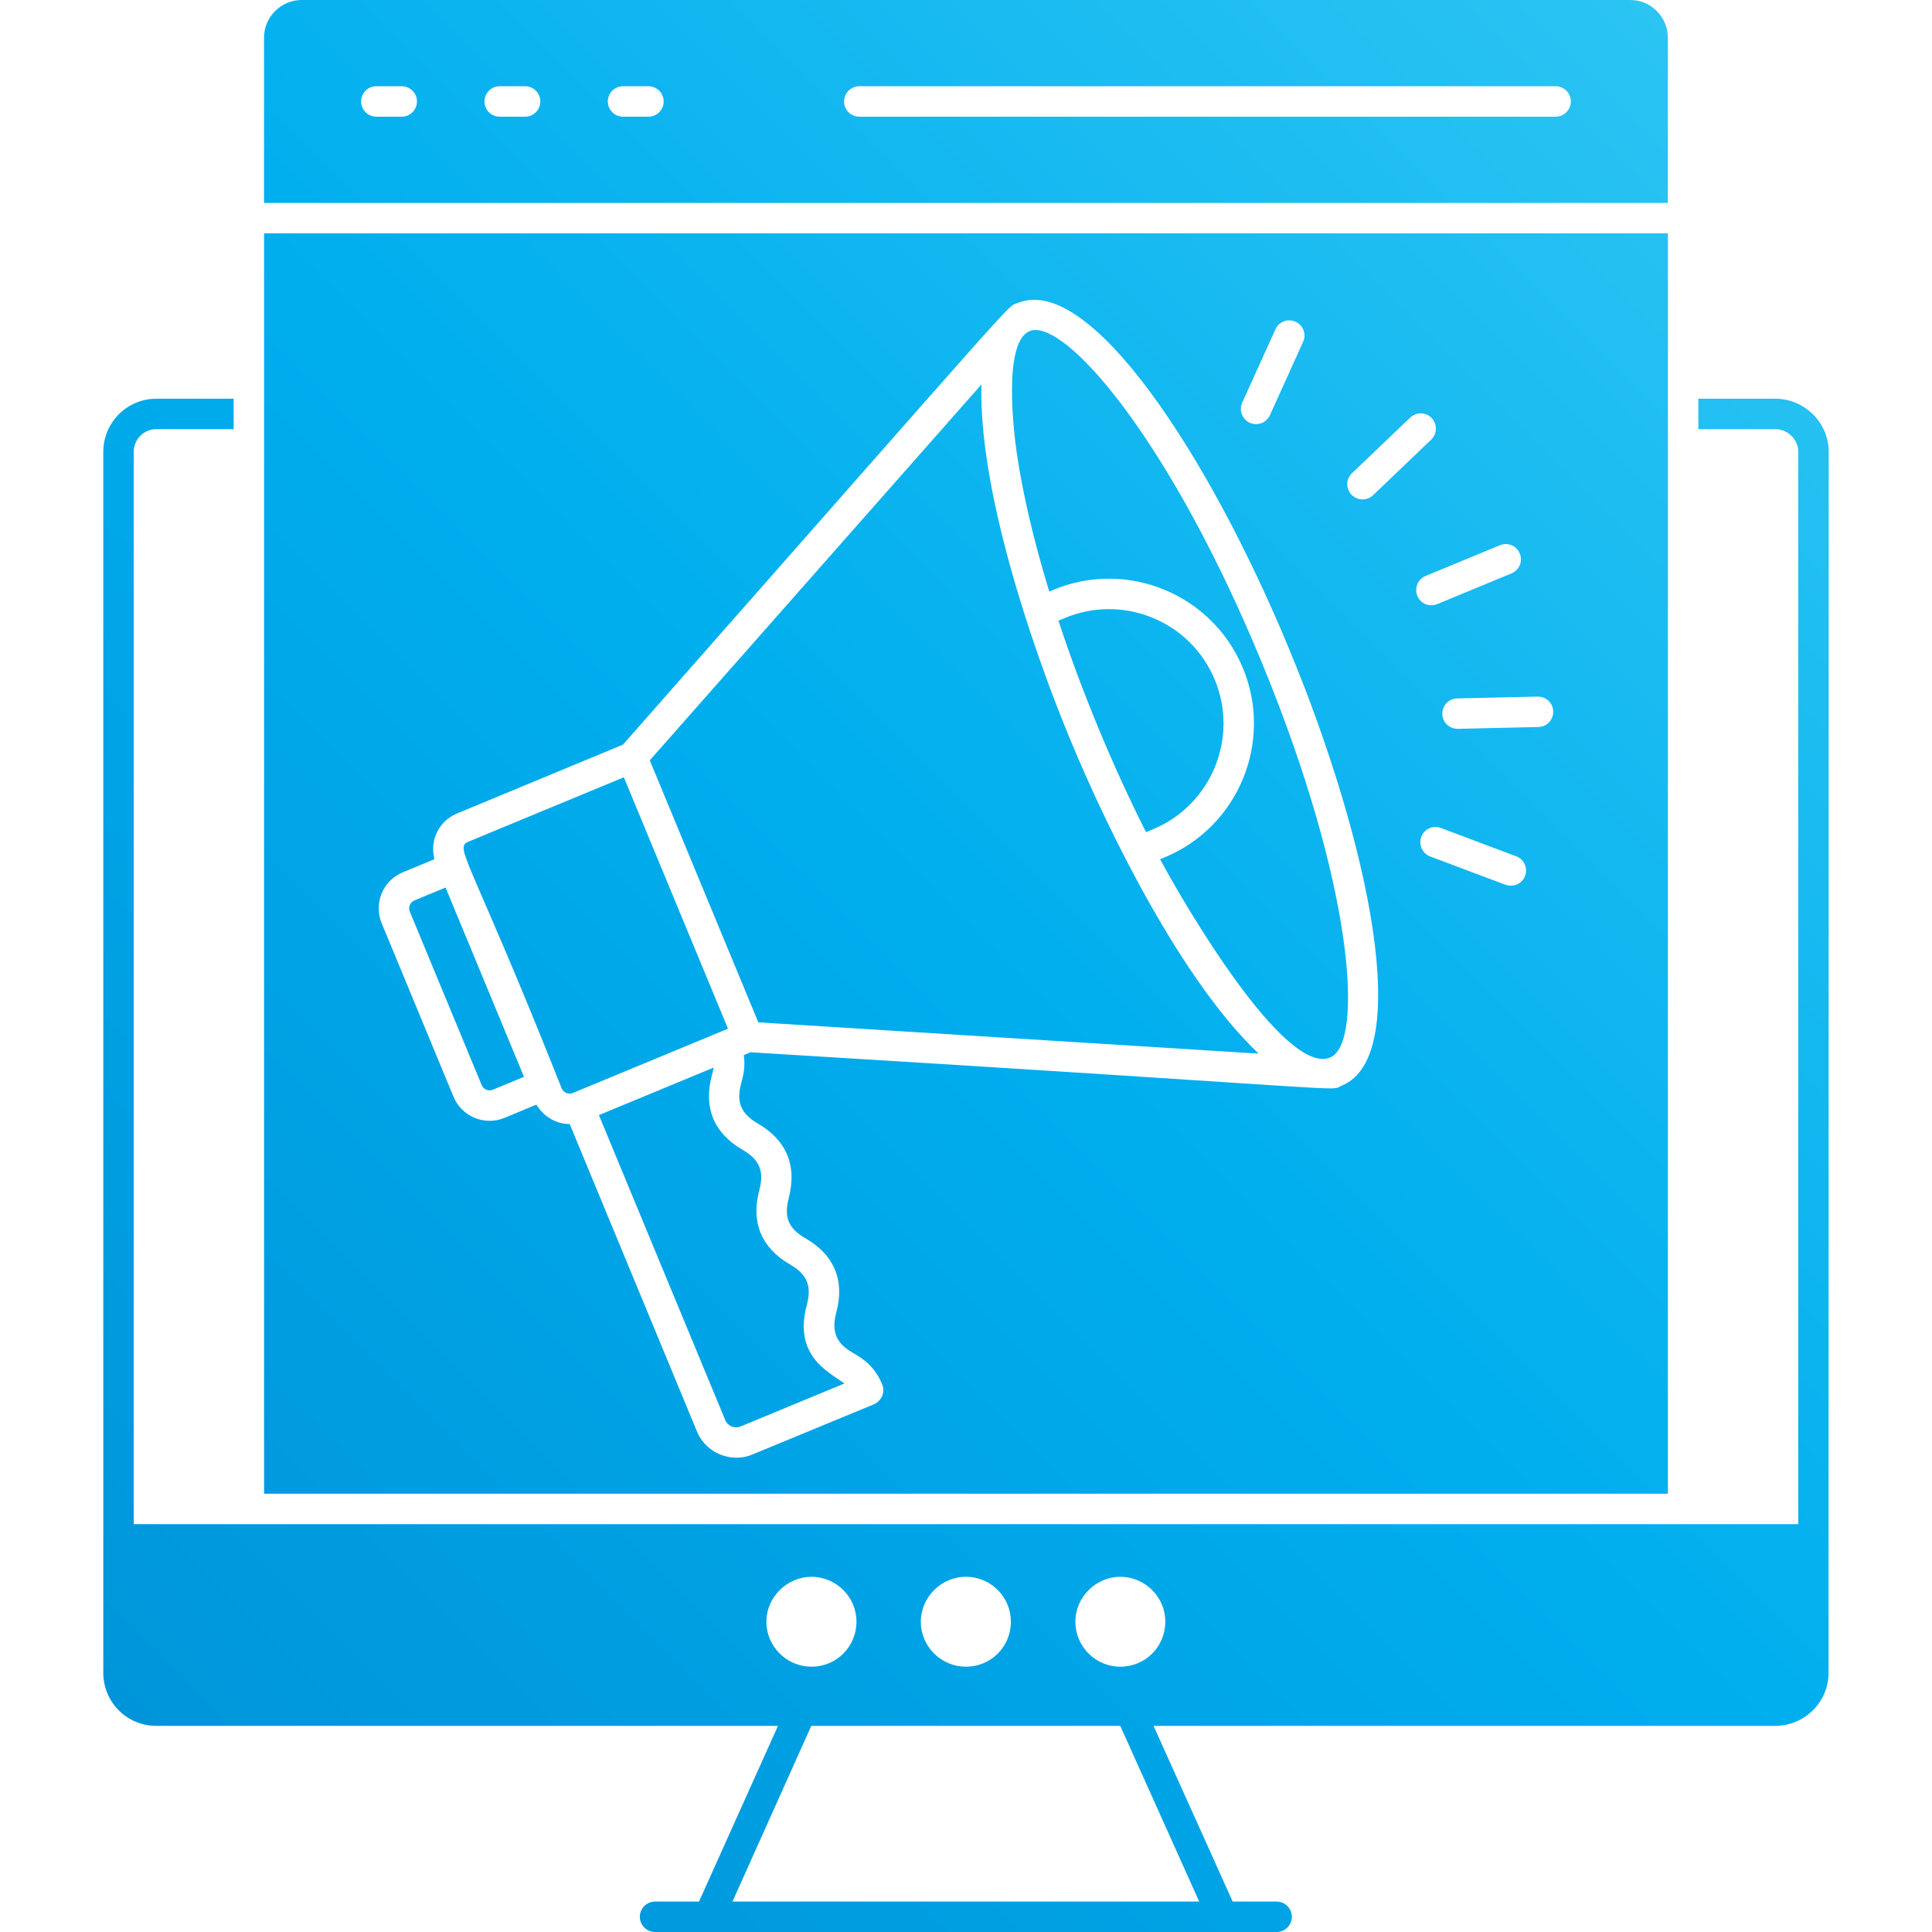 <svg xmlns="http://www.w3.org/2000/svg" enable-background="new 0 0 512 512" viewBox="0 0 512 512" id="digital-marketing">
  <linearGradient id="a" x1="41.486" x2="470.449" y1="48.729" y2="477.692" gradientTransform="matrix(1 0 0 -1 0 512)" gradientUnits="userSpaceOnUse">
    <stop offset="0" stop-color="#0095da"></stop>
    <stop offset=".5" stop-color="#00aeee"></stop>
    <stop offset="1" stop-color="#2bc4f3"></stop>
  </linearGradient>
  <path fill="url(#a)" d="M442.002,10.038c0-5.563-4.475-10.039-9.999-10.039H79.972c-5.523,0-9.998,4.475-9.998,9.998v43.783h372.027V10.038H442.002z M106.465,30.922h-6.74c-2.228,0-4.032-1.803-4.032-4.032s1.803-4.032,4.032-4.032h6.74c2.228,0,4.032,1.803,4.032,4.032S108.694,30.922,106.465,30.922z M139.159,30.922h-6.74c-2.229,0-4.032-1.803-4.032-4.032s1.803-4.032,4.032-4.032h6.74c2.228,0,4.032,1.803,4.032,4.032S141.386,30.922,139.159,30.922z M171.847,30.922h-6.736c-2.228,0-4.032-1.803-4.032-4.032s1.803-4.032,4.032-4.032h6.736c2.229,0,4.032,1.803,4.032,4.032S174.076,30.922,171.847,30.922z M412.25,30.922H227.718c-2.229,0-4.032-1.803-4.032-4.032s1.803-4.032,4.032-4.032H412.25c2.228,0,4.032,1.803,4.032,4.032S414.478,30.922,412.25,30.922z M470.477,105.665h-20.4v8.063h20.4c3.306,0,6.088,2.742,6.088,6.007v284.181H35.436V119.735c0-3.306,2.701-6.007,5.967-6.007h20.52v-8.063h-20.52c-7.741,0-14.029,6.33-14.029,14.069v323.569c0,7.78,6.248,14.069,14.029,14.069H206.17l-20.923,46.563h-11.651c-2.217,0-4.032,1.814-4.032,4.032c0,2.217,1.814,4.032,4.032,4.032h164.728c2.217,0,4.032-1.814,4.032-4.032c0-2.217-1.814-4.032-4.032-4.032h-11.651l-20.965-46.563h164.728c7.78,0,14.151-6.289,14.151-14.069c0-68.294,0.04-270.434,0.04-323.569C484.627,111.995,478.216,105.665,470.477,105.665z M255.96,417.865c6.717,0,11.934,5.439,11.934,11.892c0,6.652-5.281,11.933-11.934,11.933c-6.491,0-11.933-5.281-11.933-11.933C244.026,423.394,249.344,417.865,255.96,417.865z M203.107,429.758c0-6.614,5.6-11.892,11.933-11.892c6.579,0,11.933,5.373,11.933,11.892c0,6.652-5.321,11.933-11.933,11.933C208.55,441.691,203.107,436.41,203.107,429.758z M317.802,503.937H194.116l20.883-46.564h81.88L317.802,503.937z M296.879,441.691c-6.491,0-11.892-5.281-11.892-11.933c0-6.539,5.483-11.892,11.892-11.892c6.418,0,11.933,5.177,11.933,11.892C308.813,436.41,303.531,441.691,296.879,441.691z M269.47,120.135c-1.265-8.662-3.619-32.682,4.905-32.682c10.346,0,36.429,31.17,59.812,87.623c24.697,59.63,27.322,101.437,18.331,105.161c-12.04,5.03-38.897-40.927-45.076-52.528l1.166-0.483c19.56-8.099,28.882-30.602,20.779-50.166c-8.099-19.556-30.598-28.89-50.166-20.779l-1.165,0.483C274.021,143.533,271.065,131.067,269.47,120.135z M200.96,270.93l-28.761-69.432l87.894-99.617c-0.765,27.351,12.844,68.313,23.538,94.135c10.614,25.626,29.97,64.342,49.917,83.201L200.96,270.93z M305.521,219.777l-1.816,0.753c-4.384-8.703-8.635-17.965-12.625-27.6c-3.991-9.636-7.534-19.19-10.588-28.448l1.817-0.753c15.452-6.39,33.233,0.965,39.63,16.417C328.336,195.6,320.974,213.379,305.521,219.777z M108.607,241.592c-0.478-1.158,0.06-2.497,1.233-2.98l8.239-3.409l20.781,50.169l-8.24,3.41c-1.177,0.491-2.502-0.082-2.976-1.233L108.607,241.592z M69.986,395.853h372.027V61.842H69.986V395.853z M404.158,232.133c-0.728,1.94-2.887,3.111-5.201,2.338l-19.957-7.499c-2.056-0.806-3.145-3.103-2.338-5.201c0.766-2.096,3.104-3.145,5.201-2.338l19.956,7.499C403.876,227.699,404.964,230.036,404.158,232.133z M407.585,184.602c2.177,0,3.991,1.734,4.032,3.951c0.04,2.217-1.693,4.072-3.951,4.112l-21.326,0.484c0,0-0.04,0-0.081,0c-2.177,0-3.991-1.734-4.032-3.951c-0.04-2.217,1.734-4.072,3.951-4.112l21.326-0.484C407.544,184.602,407.544,184.602,407.585,184.602z M402.747,146.665c0.887,2.056-0.121,4.435-2.177,5.281l-19.673,8.144c-2.342,0.899-4.495-0.26-5.281-2.177c-0.847-2.056,0.121-4.435,2.177-5.281l19.714-8.144C399.562,143.642,401.9,144.61,402.747,146.665z M358.279,125.419l15.441-14.755c1.613-1.532,4.153-1.492,5.684,0.121c1.532,1.613,1.492,4.153-0.121,5.725l-15.4,14.715c-1.579,1.501-4.054,1.55-5.725-0.121C356.627,129.491,356.667,126.951,358.279,125.419z M329.212,106.673L338,87.281c0.927-2.056,3.306-2.943,5.322-2.016c2.056,0.927,2.943,3.306,2.016,5.322l-8.788,19.432c-0.887,1.929-3.131,2.971-5.362,2.016C329.171,111.107,328.284,108.729,329.212,106.673z M106.753,231.165l8.385-3.467c-1.385-5.347,1.467-10.262,6.007-12.134l43.944-18.222C274.499,73.182,266.55,81.613,269.707,80.307c18.988-7.902,50.595,40.153,71.922,91.677c21.367,51.522,33.018,107.843,13.99,115.704c-3.935,1.639,10.504,1.331-156.745-8.828l-1.774,0.766c0.484,3.104-0.161,5.564-0.685,7.459c-1.318,5.003-0.108,8.011,4.434,10.683c7.342,4.231,10.469,10.846,8.184,19.714c-1.421,5.404,0.178,8.228,4.435,10.684c7.712,4.444,10.431,11.325,8.144,19.714c-1.353,5.134,0.076,8.165,4.434,10.644c2.379,1.411,5.644,3.306,7.741,8.345c0.789,1.895,0.035,4.268-2.177,5.281l-32.212,13.304c-5.318,2.279-12.169-0.089-14.675-6.047l-33.743-81.517c-3.588,0-6.934-1.975-8.829-5.16l-8.426,3.508c-5.584,2.268-11.46-0.547-13.546-5.604l-19.028-45.959C98.962,239.371,101.496,233.335,106.753,231.165z M196.796,304.718c4.475,2.601,5.781,5.622,4.433,10.685c-2.268,8.518,0.527,15.287,8.173,19.721c4.563,2.654,5.738,5.73,4.414,10.689c-3.559,13.439,5.522,17.621,9.98,20.815l-27.481,11.382c-1.611,0.677-3.46-0.091-4.126-1.685l-33.473-80.811c-1.979,0.819,29.223-12.104,30.418-12.599c-0.106,0.653-0.283,1.33-0.492,2.115C186.353,293.687,189.292,300.364,196.796,304.718z M124.226,223.013l41.102-17.026l27.601,66.629c-8.81,3.65,21.943-9.089-41.104,17.027c-1.154,0.465-2.5-0.071-2.98-1.237C124.277,226.529,120.168,224.687,124.226,223.013z"></path>
</svg>
